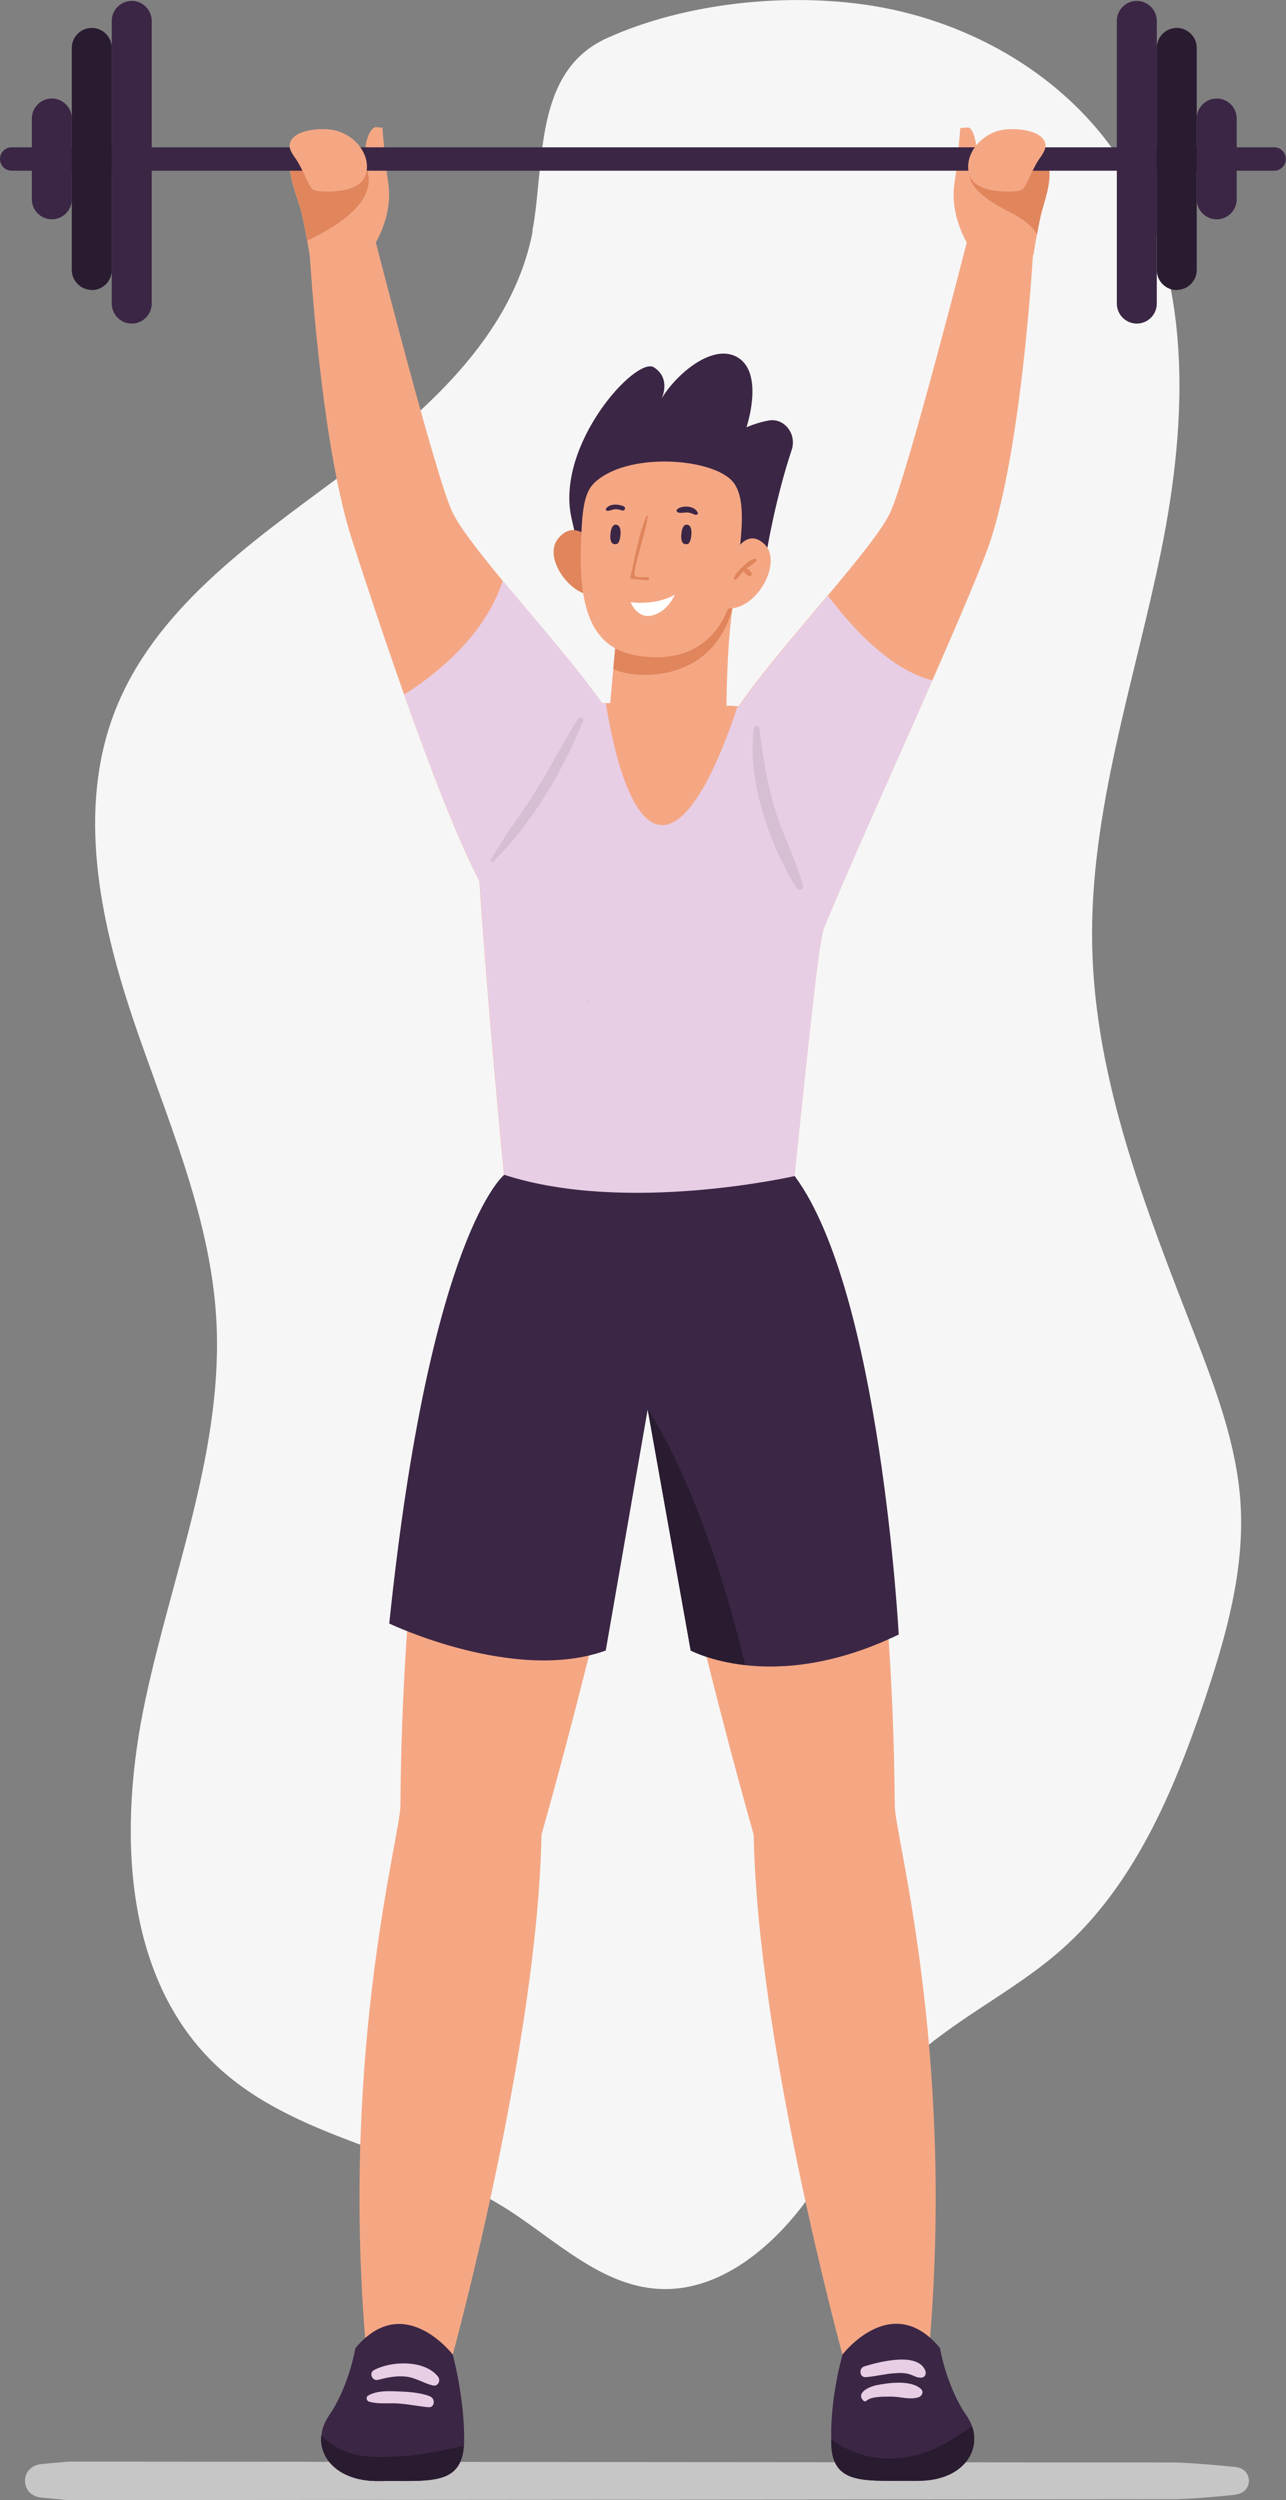 <?xml version="1.0" encoding="UTF-8"?>
<svg id="Layer_2" data-name="Layer 2" xmlns="http://www.w3.org/2000/svg" viewBox="0 0 71.46 138.84">
  <rect x="0" y="0" width="71.46" height="138.84" fill="#808080" stroke="none"/>
  <defs>
    <style>
      .cls-1 {
        fill: #f6f6f6;
      }

      .cls-1, .cls-2, .cls-3, .cls-4, .cls-5, .cls-6, .cls-7, .cls-8, .cls-9 {
        stroke-width: 0px;
      }

      .cls-2 {
        fill: #291b30;
      }

      .cls-3 {
        fill: #3b2645;
      }

      .cls-4 {
        fill: #c6c6c6;
      }

      .cls-5 {
        fill: #d6bed3;
      }

      .cls-6 {
        fill: #e0855c;
      }

      .cls-7 {
        fill: #fff;
      }

      .cls-8 {
        fill: #e8cee5;
      }

      .cls-9 {
        fill: #f5a784;
      }
    </style>
  </defs>
  <g id="Layer_1-2" data-name="Layer 1">
    <g>
      <path class="cls-4" d="m68.65,138.54c-1.06.12-2.13.2-3.22.25l-61.56.05c-.06,0-.12,0-.18-.01-.1,0-.22-.02-.32-.03-.36-.03-.72-.07-1.08-.1-1.2-.12-1.2-1.74,0-1.86.36-.04.72-.07,1.09-.1.1-.01.21-.02.31-.03.07,0,.13,0,.2-.01l61.54.05c1.08.05,2.15.14,3.23.25.99.11.98,1.42,0,1.53Z"/>
      <path class="cls-1" d="m29.6,12.84c-1.13,5.91-6.12,10.21-10.95,13.79-4.83,3.58-10.09,7.27-12.27,12.88-2.09,5.39-.86,11.47.97,16.95,1.84,5.48,4.29,10.87,4.66,16.64.46,7.23-2.42,14.2-3.93,21.29-1.52,7.09-1.29,15.44,4.01,20.38,4.36,4.06,10.91,4.67,15.96,7.83,2.77,1.74,5.29,4.32,8.55,4.51,3.16.18,5.98-2.02,7.92-4.52,1.94-2.5,3.35-5.42,5.57-7.67,2.59-2.64,6.1-4.19,8.87-6.63,4.03-3.55,6.23-8.72,7.95-13.8,1.21-3.58,2.27-7.3,2.02-11.07-.22-3.22-1.38-6.3-2.55-9.31-2.71-6.98-5.54-14.12-5.69-21.6-.15-7.43,2.35-14.63,3.83-21.91s1.81-15.38-2.22-21.63c-3.03-4.71-8.3-7.76-13.83-8.65-4.69-.75-10.38-.18-14.75,1.8-4.11,1.87-3.43,7-4.14,10.72Z"/>
      <g>
        <path class="cls-9" d="m57.47,13.09s-.02.4-.07,1.08c-.19,2.92-.84,11.11-2.33,15.76-.42,1.3-1.73,4.37-3.26,7.85-2.27,5.16-5.02,11.24-6.07,13.87-.34.86-3.64-.77-4.52-.93-2.23-.42-2.49-4.39-1.77-7.68.29-1.31.72-2.48,1.25-3.31.06-.1.13-.19.2-.29.05-.07.08-.13.13-.19,1.21-1.78,3.21-4.08,4.96-6.17,1.64-1.95,3.08-3.71,3.51-4.69.95-2.14,4.21-14.88,4.21-14.88,1.54-1.68,3.75-.4,3.75-.4Z"/>
        <path class="cls-9" d="m57.89,11.71c-.11.48-.2.93-.27,1.31-.13.68-.19,1.13-.19,1.13-1.12,1.17-3.3-.03-3.3-.03,0,0-.18-.23-.4-.63-.4-.72-.92-2-.68-3.42.16-.91.31-2.96.31-2.96l.4-.03c.42-.03.55,1.31.58,1.91.01.11.02.2.02.25.03-.12.07-.22.13-.3.22-.35.66-.44,1.11-.45.51,0,1.01.01,1.52.04.23.01.48.03.68.14.07.04.14.08.2.14.65.67.07,2.17-.12,2.91Z"/>
      </g>
      <path class="cls-6" d="m57.89,11.71c-.11.48-.2.93-.27,1.31-.08-.12-.16-.24-.25-.34-.4-.47-.98-.76-1.53-1.04-.65-.34-2.41-1.35-1.86-2.35.07-.14.21-.23.38-.3.05-.02.1-.04.15-.05.75-.21,1.98-.07,2.49-.15.27-.04.54-.09.82-.12.07.04.14.08.2.14.65.67.07,2.17-.12,2.91Z"/>
      <g>
        <path class="cls-3" d="m42.62,30.55s.46-2.82,1.37-5.56c.3-.89-.41-1.79-1.27-1.64-.68.12-1.24.38-1.24.38,0,0,.97-2.88-.41-3.83-1.38-.95-3.5.87-4.31,2.24,0,0,.56-1.1-.42-1.74-.99-.64-5.47,4.28-4.59,8.34.88,4.06,1.2,2.92,1.2,2.92,0,0,9.39-.58,9.68-1.1Z"/>
        <path class="cls-6" d="m32.75,29.9s-.87-1.04-1.73,0,.61,3.03,1.73,3.12c0,0,.13-2.67,0-3.12Z"/>
        <path class="cls-9" d="m48.88,41.95c-.52,1.23-2.34,5.73-3.14,9.7-.06.32-.12.62-.17.91-.33,2.04-1.33,11.86-1.49,13.4-.01.13-.02.2-.02.2-7.84,2.15-15.96,0-15.96,0,0,0-.01-.15-.05-.44-.18-1.93-.95-9.9-1.41-16.79-.24-3.51-.39-6.75-.35-8.76.01-.74,1.72-.66,2.91-.82,1.65-.24,3.45-.29,4.27-.3.07,0,.14,0,.2,0h.24l.1-1.15s.07-.76.07-.76l.19-2.07c.13.03.26.05.39.07.26.05.51.07.76.08.33.01.64.01.93-.01.15-.01.29-.03.43-.05.2-.03.4-.06.59-.1.32-.07.62-.16.91-.25.09-.03.18-.05.26-.09.03,0,.05-.01.07-.03.07-.03.14-.05.2-.08.42-.17.78-.36,1.08-.54.19-.11.35-.21.48-.31.05-.03.07-.05.08-.06.07-.05.13-.09.18-.13.07-.05.11-.08.12-.1-.03.14-.04.21-.05.27-.08.66-.18,1.5-.22,2.33-.04.57-.06,1.14-.08,1.64-.03.86-.03,1.48-.03,1.48.19,0,.38,0,.56.03.02,0,.05,0,.07,0,.86.04,1.67.14,2.42.28,2.66.51,4.56,1.48,5.25,1.91.18.11.25.33.18.53Z"/>
        <path class="cls-6" d="m40.77,33.49c-1.01,4.57-5.61,4.25-6.69,3.65l.19-2.07c3.79.77,6.49-1.58,6.49-1.58Z"/>
        <path class="cls-9" d="m32.95,26.9c-.58.6-.62,1.94-.67,3.42-.15,4.49,1.2,5.9,3.5,6.14,2.3.25,4.7-.64,5.19-4.8.25-2.08.51-4.01-.25-4.91-1.13-1.34-6-1.69-7.77.14Z"/>
        <path class="cls-9" d="m40.64,31.06s.7-1.86,1.81-.87c1.11.99-.42,3.8-2.12,3.59,0,0-.23-2.08.31-2.71Z"/>
        <path class="cls-6" d="m41.94,31.03c-.25.04-.5.27-.67.44-.19.17-.4.39-.49.63-.03.08.08.12.13.07.14-.13.26-.29.39-.44.1.1.19.21.33.26.1.04.18-.09.13-.17-.06-.11-.16-.19-.27-.26.18-.14.39-.24.53-.4.06-.06,0-.14-.08-.13Z"/>
        <path class="cls-3" d="m34.25,30.21s-.39.14-.33-.54c.05-.62.33-.53.33-.53,0,0,.27,0,.23.54s-.23.54-.23.54Z"/>
        <path class="cls-3" d="m38.19,30.21s-.39.14-.33-.54c.05-.62.33-.53.33-.53,0,0,.27,0,.23.54s-.23.54-.23.54Z"/>
        <path class="cls-6" d="m36.01,32.05c-.2-.03-.65.09-.74-.12-.08-.18.24-1.22.28-1.4.16-.65.33-1.08.45-1.86,0-.03-.05-.05-.07-.02-.46,1.03-.63,2.3-.9,3.39-.02.06.03.12.09.12.29,0,.57.06.86.06.1,0,.12-.16.02-.17Z"/>
        <path class="cls-3" d="m34.68,28.13c-.28-.14-.8-.18-1,.11-.04.05.01.13.07.13.14,0,.26-.07.4-.09.15-.01.29.02.43.07.13.04.22-.16.09-.22Z"/>
        <path class="cls-3" d="m38.77,28.47c-.16-.39-.85-.43-1.14-.19-.07.06-.02.16.05.18.17.05.35-.01.53,0,.16.01.28.08.43.13.07.03.17-.06.14-.14Z"/>
        <path class="cls-7" d="m35.04,33.44s1.4.21,2.46-.42c0,0-.37.92-1.23,1.15-.86.24-1.23-.73-1.23-.73Z"/>
      </g>
      <g>
        <path class="cls-9" d="m33.39,50.72c-.87.16-4.82.61-5.51.05-.35-.27-.76-.92-1.23-1.82-1.24-2.36-2.82-6.5-4.19-10.37-1.34-3.78-2.48-7.3-2.91-8.64-1.5-4.66-2.14-12.86-2.34-15.77-.04-.68-.07-1.07-.07-1.07,0,0,2.18-1.24,3.75.39.01.01,3.26,12.76,4.22,14.89.38.84,1.49,2.26,2.83,3.88,1.85,2.22,4.13,4.82,5.53,6.81.09.12.18.25.25.37.07.1.13.2.19.29.78,1.22,1.36,3.23,1.55,5.18.26,2.77-.25,5.47-2.07,5.81Z"/>
        <path class="cls-9" d="m20.89,13.48c-.22.4-.4.63-.4.63,0,0-2.17,1.19-3.28.05-.01-.01-.05-.31-.14-.79-.08-.43-.19-1.01-.34-1.66-.12-.48-.9-2.39-.5-2.73.09-.07.21-.1.32-.12.44-.08.89-.16,1.34-.25.77-.14,2.06-.35,2.36.62,0-.55.01-1.87.59-2.17l.41.03s.16,2.05.31,2.96c.24,1.42-.27,2.7-.68,3.42Z"/>
      </g>
      <path class="cls-9" d="m26.55,67.98s-4.14,11.17-4.3,32.3c-.01,1.67-3.28,13.31-1.96,29.55l4.87.92s4.71-17.16,4.93-28.87c0,0,5.97-20.78,6.41-30.34.44-9.56-5.99-12.64-9.94-3.57Z"/>
      <path class="cls-3" d="m25.79,135.68c0,.05,0,.1-.01.15-.16,2.25-2,1.91-4.72,1.95-2.17.03-3.33-1.21-3.2-2.52.03-.37.17-.74.41-1.1,1.12-1.61,1.48-3.76,1.48-3.76,2.68-3.22,5.41.36,5.41.36,0,0,.68,2.5.63,4.92Z"/>
      <path class="cls-9" d="m45.42,67.98s4.14,11.17,4.3,32.3c.01,1.67,3.28,13.31,1.96,29.55l-4.87.92s-4.71-17.16-4.93-28.87c0,0-5.97-20.78-6.41-30.34-.44-9.56,5.99-12.64,9.94-3.57Z"/>
      <path class="cls-3" d="m50.92,137.77c-2.79-.04-4.69.32-4.73-2.1,0-.07,0-.14,0-.21-.06-2.35.63-4.71.63-4.71,0,0,2.74-3.58,5.41-.36,0,0,.36,2.15,1.48,3.76.14.2.24.4.31.61.5,1.48-.65,3.05-3.09,3.01Z"/>
      <path class="cls-8" d="m51.81,37.78c-2.27,5.16-5.01,11.24-6.07,13.87-.07.32-.12.62-.17.91-.33,2.04-1.33,11.86-1.49,13.4-2.71.83-8.22,1.81-16.02-.23-.18-1.93-.95-9.9-1.41-16.79-1.24-2.36-2.82-6.5-4.19-10.37,1.87-1.18,4.49-3.3,5.48-6.32,1.85,2.22,4.13,4.82,5.53,6.81.07,0,.14,0,.2,0,.02.12.04.24.06.38.27,1.58.82,4.12,1.74,5.47.37.54.79.89,1.28.91.99.05,1.94-1.26,2.71-2.78.64-1.28,1.15-2.69,1.45-3.6.03-.08.05-.14.07-.19.02,0,.05,0,.07,0,1.21-1.78,3.21-4.08,4.96-6.17,1.01,1.36,3.28,4.08,5.82,4.71Z"/>
      <path class="cls-3" d="m49.94,90.77c-3.58,1.73-6.52,1.93-8.54,1.7-1.93-.22-3.02-.81-3.02-.81l-2.39-13.39-2.33,13.39c-5.06,1.83-12.03-1.5-12.03-1.5,2.25-21.67,6.39-24.92,6.39-24.92,6.79,2.21,16.14.07,16.14.07,4.77,6.43,5.78,25.47,5.78,25.47Z"/>
      <path class="cls-6" d="m17.16,13.32s-.06.03-.08.05c-.08-.43-.19-1.01-.34-1.66-.12-.48-.89-2.38-.5-2.73.09-.07.21-.1.32-.12.44-.08.89-.16,1.34-.25.55-.1,1.19-.22,1.73-.02.58.21.86.85.86,1.42,0,1.79-2.85,3.06-3.33,3.31Z"/>
      <g>
        <path class="cls-3" d="m70.81,9.48H.65c-.36,0-.65-.29-.65-.65s.29-.65.65-.65h70.15c.36,0,.65.29.65.65s-.29.65-.65.65Z"/>
        <path class="cls-3" d="m2.88,12.18c-.61,0-1.11-.5-1.11-1.11v-4.49c0-.61.5-1.11,1.11-1.11s1.11.5,1.11,1.11v4.49c0,.61-.5,1.11-1.11,1.11Z"/>
        <path class="cls-2" d="m5.1,16.1c-.61,0-1.11-.5-1.11-1.11V2.66c0-.61.5-1.11,1.11-1.11s1.11.5,1.11,1.11v12.34c0,.61-.5,1.11-1.11,1.11Z"/>
        <path class="cls-3" d="m7.32,17.97c-.61,0-1.11-.5-1.11-1.11V1.16C6.21.55,6.71.05,7.32.05s1.11.5,1.11,1.11v15.7c0,.61-.5,1.11-1.11,1.11Z"/>
        <path class="cls-3" d="m67.61,12.18c.61,0,1.11-.5,1.11-1.11v-4.49c0-.61-.5-1.11-1.11-1.11s-1.11.5-1.11,1.11v4.49c0,.61.5,1.11,1.11,1.11Z"/>
        <path class="cls-2" d="m65.39,16.1c.61,0,1.11-.5,1.11-1.11V2.66c0-.61-.5-1.11-1.11-1.11s-1.11.5-1.11,1.11v12.34c0,.61.5,1.11,1.11,1.11Z"/>
        <path class="cls-3" d="m63.17,17.97c.61,0,1.11-.5,1.11-1.11V1.16c0-.61-.5-1.11-1.11-1.11s-1.11.5-1.11,1.11v15.7c0,.61.5,1.11,1.11,1.11Z"/>
      </g>
      <path class="cls-9" d="m17.18,10.24c.05.09.1.19.18.26.11.09.26.11.4.12.44.04.89.02,1.32-.06.39-.07.8-.21,1.06-.52.31-.38.31-.95.13-1.41-.28-.71-.95-1.24-1.7-1.4-.62-.14-2.19-.08-2.45.69-.13.38.24.76.42,1.06.24.41.43.84.64,1.27Z"/>
      <path class="cls-9" d="m57.01,10.24c-.05.09-.1.19-.18.26-.11.09-.26.11-.4.12-.44.04-.89.02-1.32-.06-.39-.07-.8-.21-1.06-.52-.31-.38-.31-.95-.13-1.41.28-.71.95-1.24,1.7-1.4.62-.14,2.19-.08,2.45.69.13.38-.24.76-.42,1.06-.24.41-.43.84-.64,1.27Z"/>
      <path class="cls-2" d="m41.4,92.46c-1.93-.22-3.02-.81-3.02-.81l-2.39-13.39s3.04,4.28,5.41,14.2Z"/>
      <path class="cls-2" d="m25.77,135.83c-.16,2.25-2,1.91-4.72,1.95-2.17.03-3.33-1.21-3.2-2.52.54.48,1.02.83,1.83,1.03.83.21,1.64.16,2.49.12,1.26-.05,2.41-.34,3.6-.58Z"/>
      <path class="cls-2" d="m50.92,137.77c-2.79-.04-4.69.32-4.73-2.1,0-.07,0-.14,0-.21,1.55,1.16,3.49,1.36,5.34.69.91-.33,1.69-.89,2.49-1.4.5,1.48-.65,3.05-3.09,3.01Z"/>
      <path class="cls-8" d="m24.33,131.97c-.75-.93-2.59-.87-3.55-.35-.3.16-.09.63.23.54.51-.13,1.02-.24,1.55-.18.54.06.96.36,1.48.49.31.08.47-.28.29-.5Z"/>
      <path class="cls-8" d="m23.89,133.07c-.57-.21-1.22-.25-1.82-.27-.55-.02-1.12-.04-1.61.23-.14.08-.1.29.04.34.51.15,1.05.07,1.57.1.59.03,1.16.16,1.74.21.36.03.39-.49.08-.6Z"/>
      <path class="cls-8" d="m51.44,131.71c-.37-1.15-2.61-.54-3.41-.3-.32.1-.28.63.08.6.55-.04,1.09-.19,1.64-.22.28-.02.58-.02.85.08.26.09.32.17.59.17.16,0,.29-.16.24-.32Z"/>
      <path class="cls-8" d="m51.18,132.67c-.56-.52-1.8-.35-2.49-.21-.34.07-1.16.4-.71.86.05.05.12.04.17,0,.29-.26,1.01-.22,1.37-.23.5,0,1.07.2,1.54.03.18-.07.28-.3.12-.45Z"/>
      <path class="cls-5" d="m32.72,55.48c-.02.05-.03.11-.04.16-.02.05.08.05.06,0,0-.05-.02-.11-.03-.16Z"/>
      <path class="cls-5" d="m43.13,45.13c-.5-1.53-.73-3.06-.93-4.66-.03-.2-.29-.2-.32,0-.35,2.89.86,6.42,2.39,8.85.12.18.41.07.35-.15-.38-1.39-1.05-2.67-1.5-4.03Z"/>
      <path class="cls-5" d="m32.12,39.92c-.82,1.3-1.52,2.67-2.33,3.97-.81,1.3-1.77,2.52-2.51,3.85-.05.08.06.17.13.1,2.11-2.05,3.91-5.09,4.99-7.81.07-.17-.19-.26-.28-.12Z"/>
    </g>
  </g>
</svg>